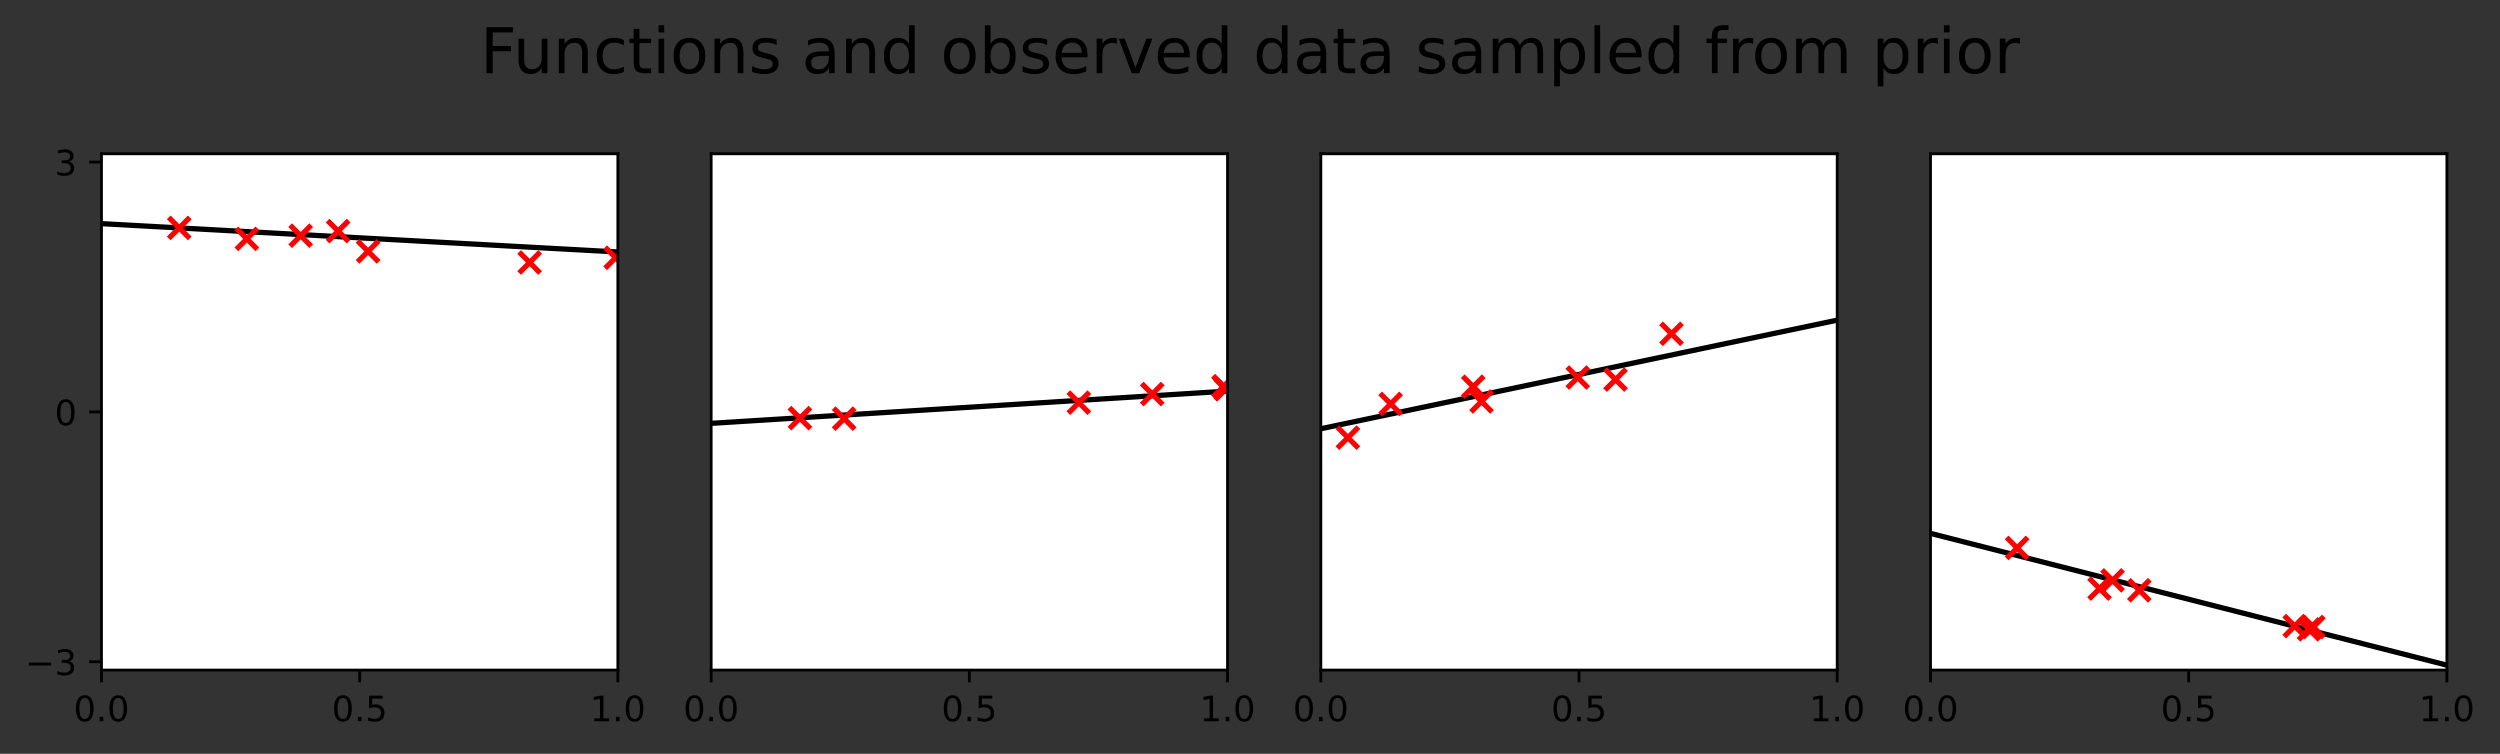 <?xml version="1.0" encoding="utf-8" standalone="no"?>
<!DOCTYPE svg PUBLIC "-//W3C//DTD SVG 1.1//EN"
  "http://www.w3.org/Graphics/SVG/1.1/DTD/svg11.dtd">
<!-- Created with matplotlib (https://matplotlib.org/) -->
<svg height="214.958pt" version="1.1" viewBox="0 0 712.931 214.958" width="712.931pt" xmlns="http://www.w3.org/2000/svg" xmlns:xlink="http://www.w3.org/1999/xlink">
 <rect x="0" y="0" width="712.931" height="214.958" fill="#333333" stroke="none"/>
 <defs>
  <style type="text/css">*{stroke-linecap:butt;stroke-linejoin:round;}</style>
 </defs>
 <g id="figure_1">
  <g id="patch_1">
   <path d="M 0 214.958 
L 712.931 214.958 
L 712.931 -0 
L 0 -0 
z
" style="fill:none;"/>
  </g>
  <g id="axes_1">
   <g id="patch_2">
    <path d="M 28.942 191.08 
L 176.192 191.08 
L 176.192 43.85 
L 28.942 43.85 
z
" style="fill:#ffffff;"/>
   </g>
   <g id="line2d_1">
    <path clip-path="url(#p3dce92cbe5)" d="M 28.942 63.778 
L 30.43 63.859 
L 31.917 63.941 
L 33.404 64.023 
L 34.892 64.104 
L 36.379 64.186 
L 37.866 64.268 
L 39.354 64.349 
L 40.841 64.431 
L 42.329 64.513 
L 43.816 64.594 
L 45.303 64.676 
L 46.791 64.758 
L 48.278 64.839 
L 49.765 64.921 
L 51.253 65.003 
L 52.74 65.084 
L 54.228 65.166 
L 55.715 65.248 
L 57.202 65.329 
L 58.69 65.411 
L 60.177 65.493 
L 61.664 65.574 
L 63.152 65.656 
L 64.639 65.738 
L 66.127 65.819 
L 67.614 65.901 
L 69.101 65.983 
L 70.589 66.064 
L 72.076 66.146 
L 73.563 66.228 
L 75.051 66.31 
L 76.538 66.391 
L 78.026 66.473 
L 79.513 66.555 
L 81 66.636 
L 82.488 66.718 
L 83.975 66.8 
L 85.462 66.881 
L 86.95 66.963 
L 88.437 67.045 
L 89.925 67.126 
L 91.412 67.208 
L 92.899 67.29 
L 94.387 67.371 
L 95.874 67.453 
L 97.361 67.535 
L 98.849 67.616 
L 100.336 67.698 
L 101.824 67.78 
L 103.311 67.861 
L 104.798 67.943 
L 106.286 68.025 
L 107.773 68.106 
L 109.26 68.188 
L 110.748 68.27 
L 112.235 68.351 
L 113.722 68.433 
L 115.21 68.515 
L 116.697 68.597 
L 118.185 68.678 
L 119.672 68.76 
L 121.159 68.842 
L 122.647 68.923 
L 124.134 69.005 
L 125.621 69.087 
L 127.109 69.168 
L 128.596 69.25 
L 130.084 69.332 
L 131.571 69.413 
L 133.058 69.495 
L 134.546 69.577 
L 136.033 69.658 
L 137.52 69.74 
L 139.008 69.822 
L 140.495 69.903 
L 141.983 69.985 
L 143.47 70.067 
L 144.957 70.148 
L 146.445 70.23 
L 147.932 70.312 
L 149.419 70.393 
L 150.907 70.475 
L 152.394 70.557 
L 153.882 70.638 
L 155.369 70.72 
L 156.856 70.802 
L 158.344 70.883 
L 159.831 70.965 
L 161.318 71.047 
L 162.806 71.129 
L 164.293 71.21 
L 165.781 71.292 
L 167.268 71.374 
L 168.755 71.455 
L 170.243 71.537 
L 171.73 71.619 
L 173.217 71.7 
L 174.705 71.782 
L 176.192 71.864 
" style="fill:none;stroke:#000000;stroke-linecap:square;stroke-width:1.5;"/>
   </g>
   <g id="matplotlib.axis_1">
    <g id="xtick_1">
     <g id="line2d_2">
      <defs>
       <path d="M 0 0 
L 0 3.5 
" id="m2821bee00d" style="stroke:#000000;stroke-width:0.8;"/>
      </defs>
      <g>
       <use style="stroke:#000000;stroke-width:0.8;" x="28.942" xlink:href="#m2821bee00d" y="191.08"/>
      </g>
     </g>
     <g id="text_1">
      <!-- 0.0 -->
      <g transform="translate(20.991 205.678)scale(0.1 -0.1)">
       <defs>
        <path d="M 31.781 66.406 
Q 24.172 66.406 20.328 58.906 
Q 16.5 51.422 16.5 36.375 
Q 16.5 21.391 20.328 13.891 
Q 24.172 6.391 31.781 6.391 
Q 39.453 6.391 43.281 13.891 
Q 47.125 21.391 47.125 36.375 
Q 47.125 51.422 43.281 58.906 
Q 39.453 66.406 31.781 66.406 
z
M 31.781 74.219 
Q 44.047 74.219 50.516 64.516 
Q 56.984 54.828 56.984 36.375 
Q 56.984 17.969 50.516 8.266 
Q 44.047 -1.422 31.781 -1.422 
Q 19.531 -1.422 13.062 8.266 
Q 6.594 17.969 6.594 36.375 
Q 6.594 54.828 13.062 64.516 
Q 19.531 74.219 31.781 74.219 
z
" id="DejaVuSans-48"/>
        <path d="M 10.688 12.406 
L 21 12.406 
L 21 0 
L 10.688 0 
z
" id="DejaVuSans-46"/>
       </defs>
       <use xlink:href="#DejaVuSans-48"/>
       <use x="63.623" xlink:href="#DejaVuSans-46"/>
       <use x="95.41" xlink:href="#DejaVuSans-48"/>
      </g>
     </g>
    </g>
    <g id="xtick_2">
     <g id="line2d_3">
      <g>
       <use style="stroke:#000000;stroke-width:0.8;" x="102.567" xlink:href="#m2821bee00d" y="191.08"/>
      </g>
     </g>
     <g id="text_2">
      <!-- 0.5 -->
      <g transform="translate(94.616 205.678)scale(0.1 -0.1)">
       <defs>
        <path d="M 10.797 72.906 
L 49.516 72.906 
L 49.516 64.594 
L 19.828 64.594 
L 19.828 46.734 
Q 21.969 47.469 24.109 47.828 
Q 26.266 48.188 28.422 48.188 
Q 40.625 48.188 47.75 41.5 
Q 54.891 34.812 54.891 23.391 
Q 54.891 11.625 47.562 5.094 
Q 40.234 -1.422 26.906 -1.422 
Q 22.312 -1.422 17.547 -0.641 
Q 12.797 0.141 7.719 1.703 
L 7.719 11.625 
Q 12.109 9.234 16.797 8.062 
Q 21.484 6.891 26.703 6.891 
Q 35.156 6.891 40.078 11.328 
Q 45.016 15.766 45.016 23.391 
Q 45.016 31 40.078 35.438 
Q 35.156 39.891 26.703 39.891 
Q 22.75 39.891 18.812 39.016 
Q 14.891 38.141 10.797 36.281 
z
" id="DejaVuSans-53"/>
       </defs>
       <use xlink:href="#DejaVuSans-48"/>
       <use x="63.623" xlink:href="#DejaVuSans-46"/>
       <use x="95.41" xlink:href="#DejaVuSans-53"/>
      </g>
     </g>
    </g>
    <g id="xtick_3">
     <g id="line2d_4">
      <g>
       <use style="stroke:#000000;stroke-width:0.8;" x="176.192" xlink:href="#m2821bee00d" y="191.08"/>
      </g>
     </g>
     <g id="text_3">
      <!-- 1.0 -->
      <g transform="translate(168.241 205.678)scale(0.1 -0.1)">
       <defs>
        <path d="M 12.406 8.297 
L 28.516 8.297 
L 28.516 63.922 
L 10.984 60.406 
L 10.984 69.391 
L 28.422 72.906 
L 38.281 72.906 
L 38.281 8.297 
L 54.391 8.297 
L 54.391 0 
L 12.406 0 
z
" id="DejaVuSans-49"/>
       </defs>
       <use xlink:href="#DejaVuSans-49"/>
       <use x="63.623" xlink:href="#DejaVuSans-46"/>
       <use x="95.41" xlink:href="#DejaVuSans-48"/>
      </g>
     </g>
    </g>
   </g>
   <g id="matplotlib.axis_2">
    <g id="ytick_1">
     <g id="line2d_5">
      <defs>
       <path d="M 0 0 
L -3.5 0 
" id="m5debaa79bd" style="stroke:#000000;stroke-width:0.8;"/>
      </defs>
      <g>
       <use style="stroke:#000000;stroke-width:0.8;" x="28.942" xlink:href="#m5debaa79bd" y="188.705"/>
      </g>
     </g>
     <g id="text_4">
      <!-- −3 -->
      <g transform="translate(7.2 192.505)scale(0.1 -0.1)">
       <defs>
        <path d="M 10.594 35.5 
L 73.188 35.5 
L 73.188 27.203 
L 10.594 27.203 
z
" id="DejaVuSans-8722"/>
        <path d="M 40.578 39.312 
Q 47.656 37.797 51.625 33 
Q 55.609 28.219 55.609 21.188 
Q 55.609 10.406 48.188 4.484 
Q 40.766 -1.422 27.094 -1.422 
Q 22.516 -1.422 17.656 -0.516 
Q 12.797 0.391 7.625 2.203 
L 7.625 11.719 
Q 11.719 9.328 16.594 8.109 
Q 21.484 6.891 26.812 6.891 
Q 36.078 6.891 40.938 10.547 
Q 45.797 14.203 45.797 21.188 
Q 45.797 27.641 41.281 31.266 
Q 36.766 34.906 28.719 34.906 
L 20.219 34.906 
L 20.219 43.016 
L 29.109 43.016 
Q 36.375 43.016 40.234 45.922 
Q 44.094 48.828 44.094 54.297 
Q 44.094 59.906 40.109 62.906 
Q 36.141 65.922 28.719 65.922 
Q 24.656 65.922 20.016 65.031 
Q 15.375 64.156 9.812 62.312 
L 9.812 71.094 
Q 15.438 72.656 20.344 73.438 
Q 25.25 74.219 29.594 74.219 
Q 40.828 74.219 47.359 69.109 
Q 53.906 64.016 53.906 55.328 
Q 53.906 49.266 50.438 45.094 
Q 46.969 40.922 40.578 39.312 
z
" id="DejaVuSans-51"/>
       </defs>
       <use xlink:href="#DejaVuSans-8722"/>
       <use x="83.789" xlink:href="#DejaVuSans-51"/>
      </g>
     </g>
    </g>
    <g id="ytick_2">
     <g id="line2d_6">
      <g>
       <use style="stroke:#000000;stroke-width:0.8;" x="28.942" xlink:href="#m5debaa79bd" y="117.465"/>
      </g>
     </g>
     <g id="text_5">
      <!-- 0 -->
      <g transform="translate(15.58 121.264)scale(0.1 -0.1)">
       <use xlink:href="#DejaVuSans-48"/>
      </g>
     </g>
    </g>
    <g id="ytick_3">
     <g id="line2d_7">
      <g>
       <use style="stroke:#000000;stroke-width:0.8;" x="28.942" xlink:href="#m5debaa79bd" y="46.224"/>
      </g>
     </g>
     <g id="text_6">
      <!-- 3 -->
      <g transform="translate(15.58 50.024)scale(0.1 -0.1)">
       <use xlink:href="#DejaVuSans-51"/>
      </g>
     </g>
    </g>
   </g>
   <g id="PathCollection_1">
    <defs>
     <path d="M -3 3 
L 3 -3 
M -3 -3 
L 3 3 
" id="m48b1c55c23" style="stroke:#ff0000;stroke-width:1.5;"/>
    </defs>
    <g clip-path="url(#p3dce92cbe5)">
     <use style="fill:#ff0000;stroke:#ff0000;stroke-width:1.5;" x="70.398" xlink:href="#m48b1c55c23" y="68.115"/>
     <use style="fill:#ff0000;stroke:#ff0000;stroke-width:1.5;" x="104.968" xlink:href="#m48b1c55c23" y="71.686"/>
     <use style="fill:#ff0000;stroke:#ff0000;stroke-width:1.5;" x="175.562" xlink:href="#m48b1c55c23" y="73.499"/>
     <use style="fill:#ff0000;stroke:#ff0000;stroke-width:1.5;" x="51.119" xlink:href="#m48b1c55c23" y="64.991"/>
     <use style="fill:#ff0000;stroke:#ff0000;stroke-width:1.5;" x="96.424" xlink:href="#m48b1c55c23" y="65.903"/>
     <use style="fill:#ff0000;stroke:#ff0000;stroke-width:1.5;" x="85.746" xlink:href="#m48b1c55c23" y="67.207"/>
     <use style="fill:#ff0000;stroke:#ff0000;stroke-width:1.5;" x="151.041" xlink:href="#m48b1c55c23" y="74.855"/>
    </g>
   </g>
   <g id="patch_3">
    <path d="M 28.942 191.08 
L 28.942 43.85 
" style="fill:none;stroke:#000000;stroke-linecap:square;stroke-linejoin:miter;stroke-width:0.8;"/>
   </g>
   <g id="patch_4">
    <path d="M 176.192 191.08 
L 176.192 43.85 
" style="fill:none;stroke:#000000;stroke-linecap:square;stroke-linejoin:miter;stroke-width:0.8;"/>
   </g>
   <g id="patch_5">
    <path d="M 28.942 191.08 
L 176.192 191.08 
" style="fill:none;stroke:#000000;stroke-linecap:square;stroke-linejoin:miter;stroke-width:0.8;"/>
   </g>
   <g id="patch_6">
    <path d="M 28.942 43.85 
L 176.192 43.85 
" style="fill:none;stroke:#000000;stroke-linecap:square;stroke-linejoin:miter;stroke-width:0.8;"/>
   </g>
  </g>
  <g id="axes_2">
   <g id="patch_7">
    <path d="M 202.805 191.08 
L 350.055 191.08 
L 350.055 43.85 
L 202.805 43.85 
z
" style="fill:#ffffff;"/>
   </g>
   <g id="line2d_8">
    <path clip-path="url(#pda66c8c3e3)" d="M 202.805 120.727 
L 204.292 120.635 
L 205.779 120.542 
L 207.267 120.449 
L 208.754 120.356 
L 210.242 120.263 
L 211.729 120.17 
L 213.216 120.078 
L 214.704 119.985 
L 216.191 119.892 
L 217.678 119.799 
L 219.166 119.706 
L 220.653 119.613 
L 222.141 119.52 
L 223.628 119.428 
L 225.115 119.335 
L 226.603 119.242 
L 228.09 119.149 
L 229.577 119.056 
L 231.065 118.963 
L 232.552 118.871 
L 234.04 118.778 
L 235.527 118.685 
L 237.014 118.592 
L 238.502 118.499 
L 239.989 118.406 
L 241.476 118.314 
L 242.964 118.221 
L 244.451 118.128 
L 245.939 118.035 
L 247.426 117.942 
L 248.913 117.849 
L 250.401 117.756 
L 251.888 117.664 
L 253.375 117.571 
L 254.863 117.478 
L 256.35 117.385 
L 257.838 117.292 
L 259.325 117.199 
L 260.812 117.107 
L 262.3 117.014 
L 263.787 116.921 
L 265.274 116.828 
L 266.762 116.735 
L 268.249 116.642 
L 269.737 116.55 
L 271.224 116.457 
L 272.711 116.364 
L 274.199 116.271 
L 275.686 116.178 
L 277.173 116.085 
L 278.661 115.992 
L 280.148 115.9 
L 281.635 115.807 
L 283.123 115.714 
L 284.61 115.621 
L 286.098 115.528 
L 287.585 115.435 
L 289.072 115.343 
L 290.56 115.25 
L 292.047 115.157 
L 293.534 115.064 
L 295.022 114.971 
L 296.509 114.878 
L 297.997 114.786 
L 299.484 114.693 
L 300.971 114.6 
L 302.459 114.507 
L 303.946 114.414 
L 305.433 114.321 
L 306.921 114.228 
L 308.408 114.136 
L 309.896 114.043 
L 311.383 113.95 
L 312.87 113.857 
L 314.358 113.764 
L 315.845 113.671 
L 317.332 113.579 
L 318.82 113.486 
L 320.307 113.393 
L 321.795 113.3 
L 323.282 113.207 
L 324.769 113.114 
L 326.257 113.022 
L 327.744 112.929 
L 329.231 112.836 
L 330.719 112.743 
L 332.206 112.65 
L 333.694 112.557 
L 335.181 112.465 
L 336.668 112.372 
L 338.156 112.279 
L 339.643 112.186 
L 341.13 112.093 
L 342.618 112 
L 344.105 111.907 
L 345.593 111.815 
L 347.08 111.722 
L 348.567 111.629 
L 350.055 111.536 
" style="fill:none;stroke:#000000;stroke-linecap:square;stroke-width:1.5;"/>
   </g>
   <g id="matplotlib.axis_3">
    <g id="xtick_4">
     <g id="line2d_9">
      <g>
       <use style="stroke:#000000;stroke-width:0.8;" x="202.805" xlink:href="#m2821bee00d" y="191.08"/>
      </g>
     </g>
     <g id="text_7">
      <!-- 0.0 -->
      <g transform="translate(194.853 205.678)scale(0.1 -0.1)">
       <use xlink:href="#DejaVuSans-48"/>
       <use x="63.623" xlink:href="#DejaVuSans-46"/>
       <use x="95.41" xlink:href="#DejaVuSans-48"/>
      </g>
     </g>
    </g>
    <g id="xtick_5">
     <g id="line2d_10">
      <g>
       <use style="stroke:#000000;stroke-width:0.8;" x="276.43" xlink:href="#m2821bee00d" y="191.08"/>
      </g>
     </g>
     <g id="text_8">
      <!-- 0.5 -->
      <g transform="translate(268.478 205.678)scale(0.1 -0.1)">
       <use xlink:href="#DejaVuSans-48"/>
       <use x="63.623" xlink:href="#DejaVuSans-46"/>
       <use x="95.41" xlink:href="#DejaVuSans-53"/>
      </g>
     </g>
    </g>
    <g id="xtick_6">
     <g id="line2d_11">
      <g>
       <use style="stroke:#000000;stroke-width:0.8;" x="350.055" xlink:href="#m2821bee00d" y="191.08"/>
      </g>
     </g>
     <g id="text_9">
      <!-- 1.0 -->
      <g transform="translate(342.103 205.678)scale(0.1 -0.1)">
       <use xlink:href="#DejaVuSans-49"/>
       <use x="63.623" xlink:href="#DejaVuSans-46"/>
       <use x="95.41" xlink:href="#DejaVuSans-48"/>
      </g>
     </g>
    </g>
   </g>
   <g id="matplotlib.axis_4"/>
   <g id="PathCollection_2">
    <g clip-path="url(#pda66c8c3e3)">
     <use style="fill:#ff0000;stroke:#ff0000;stroke-width:1.5;" x="228.115" xlink:href="#m48b1c55c23" y="119.241"/>
     <use style="fill:#ff0000;stroke:#ff0000;stroke-width:1.5;" x="348.994" xlink:href="#m48b1c55c23" y="110.182"/>
     <use style="fill:#ff0000;stroke:#ff0000;stroke-width:1.5;" x="240.732" xlink:href="#m48b1c55c23" y="119.392"/>
     <use style="fill:#ff0000;stroke:#ff0000;stroke-width:1.5;" x="348.924" xlink:href="#m48b1c55c23" y="110.237"/>
     <use style="fill:#ff0000;stroke:#ff0000;stroke-width:1.5;" x="307.655" xlink:href="#m48b1c55c23" y="114.824"/>
     <use style="fill:#ff0000;stroke:#ff0000;stroke-width:1.5;" x="328.588" xlink:href="#m48b1c55c23" y="112.379"/>
     <use style="fill:#ff0000;stroke:#ff0000;stroke-width:1.5;" x="349.526" xlink:href="#m48b1c55c23" y="111.036"/>
    </g>
   </g>
   <g id="patch_8">
    <path d="M 202.805 191.08 
L 202.805 43.85 
" style="fill:none;stroke:#000000;stroke-linecap:square;stroke-linejoin:miter;stroke-width:0.8;"/>
   </g>
   <g id="patch_9">
    <path d="M 350.055 191.08 
L 350.055 43.85 
" style="fill:none;stroke:#000000;stroke-linecap:square;stroke-linejoin:miter;stroke-width:0.8;"/>
   </g>
   <g id="patch_10">
    <path d="M 202.805 191.08 
L 350.055 191.08 
" style="fill:none;stroke:#000000;stroke-linecap:square;stroke-linejoin:miter;stroke-width:0.8;"/>
   </g>
   <g id="patch_11">
    <path d="M 202.805 43.85 
L 350.055 43.85 
" style="fill:none;stroke:#000000;stroke-linecap:square;stroke-linejoin:miter;stroke-width:0.8;"/>
   </g>
  </g>
  <g id="axes_3">
   <g id="patch_12">
    <path d="M 376.667 191.08 
L 523.917 191.08 
L 523.917 43.85 
L 376.667 43.85 
z
" style="fill:#ffffff;"/>
   </g>
   <g id="line2d_12">
    <path clip-path="url(#p84f3def834)" d="M 376.667 122.27 
L 378.155 121.957 
L 379.642 121.644 
L 381.129 121.331 
L 382.617 121.019 
L 384.104 120.706 
L 385.591 120.393 
L 387.079 120.08 
L 388.566 119.767 
L 390.054 119.455 
L 391.541 119.142 
L 393.028 118.829 
L 394.516 118.516 
L 396.003 118.203 
L 397.49 117.89 
L 398.978 117.578 
L 400.465 117.265 
L 401.953 116.952 
L 403.44 116.639 
L 404.927 116.326 
L 406.415 116.014 
L 407.902 115.701 
L 409.389 115.388 
L 410.877 115.075 
L 412.364 114.762 
L 413.852 114.45 
L 415.339 114.137 
L 416.826 113.824 
L 418.314 113.511 
L 419.801 113.198 
L 421.288 112.885 
L 422.776 112.573 
L 424.263 112.26 
L 425.751 111.947 
L 427.238 111.634 
L 428.725 111.321 
L 430.213 111.009 
L 431.7 110.696 
L 433.187 110.383 
L 434.675 110.07 
L 436.162 109.757 
L 437.65 109.444 
L 439.137 109.132 
L 440.624 108.819 
L 442.112 108.506 
L 443.599 108.193 
L 445.086 107.88 
L 446.574 107.568 
L 448.061 107.255 
L 449.549 106.942 
L 451.036 106.629 
L 452.523 106.316 
L 454.011 106.003 
L 455.498 105.691 
L 456.985 105.378 
L 458.473 105.065 
L 459.96 104.752 
L 461.447 104.439 
L 462.935 104.127 
L 464.422 103.814 
L 465.91 103.501 
L 467.397 103.188 
L 468.884 102.875 
L 470.372 102.562 
L 471.859 102.25 
L 473.346 101.937 
L 474.834 101.624 
L 476.321 101.311 
L 477.809 100.998 
L 479.296 100.686 
L 480.783 100.373 
L 482.271 100.06 
L 483.758 99.747 
L 485.245 99.434 
L 486.733 99.121 
L 488.22 98.809 
L 489.708 98.496 
L 491.195 98.183 
L 492.682 97.87 
L 494.17 97.557 
L 495.657 97.245 
L 497.144 96.932 
L 498.632 96.619 
L 500.119 96.306 
L 501.607 95.993 
L 503.094 95.68 
L 504.581 95.368 
L 506.069 95.055 
L 507.556 94.742 
L 509.043 94.429 
L 510.531 94.116 
L 512.018 93.804 
L 513.506 93.491 
L 514.993 93.178 
L 516.48 92.865 
L 517.968 92.552 
L 519.455 92.24 
L 520.942 91.927 
L 522.43 91.614 
L 523.917 91.301 
" style="fill:none;stroke:#000000;stroke-linecap:square;stroke-width:1.5;"/>
   </g>
   <g id="matplotlib.axis_5">
    <g id="xtick_7">
     <g id="line2d_13">
      <g>
       <use style="stroke:#000000;stroke-width:0.8;" x="376.667" xlink:href="#m2821bee00d" y="191.08"/>
      </g>
     </g>
     <g id="text_10">
      <!-- 0.0 -->
      <g transform="translate(368.716 205.678)scale(0.1 -0.1)">
       <use xlink:href="#DejaVuSans-48"/>
       <use x="63.623" xlink:href="#DejaVuSans-46"/>
       <use x="95.41" xlink:href="#DejaVuSans-48"/>
      </g>
     </g>
    </g>
    <g id="xtick_8">
     <g id="line2d_14">
      <g>
       <use style="stroke:#000000;stroke-width:0.8;" x="450.292" xlink:href="#m2821bee00d" y="191.08"/>
      </g>
     </g>
     <g id="text_11">
      <!-- 0.5 -->
      <g transform="translate(442.341 205.678)scale(0.1 -0.1)">
       <use xlink:href="#DejaVuSans-48"/>
       <use x="63.623" xlink:href="#DejaVuSans-46"/>
       <use x="95.41" xlink:href="#DejaVuSans-53"/>
      </g>
     </g>
    </g>
    <g id="xtick_9">
     <g id="line2d_15">
      <g>
       <use style="stroke:#000000;stroke-width:0.8;" x="523.917" xlink:href="#m2821bee00d" y="191.08"/>
      </g>
     </g>
     <g id="text_12">
      <!-- 1.0 -->
      <g transform="translate(515.966 205.678)scale(0.1 -0.1)">
       <use xlink:href="#DejaVuSans-49"/>
       <use x="63.623" xlink:href="#DejaVuSans-46"/>
       <use x="95.41" xlink:href="#DejaVuSans-48"/>
      </g>
     </g>
    </g>
   </g>
   <g id="matplotlib.axis_6"/>
   <g id="PathCollection_3">
    <g clip-path="url(#p84f3def834)">
     <use style="fill:#ff0000;stroke:#ff0000;stroke-width:1.5;" x="384.385" xlink:href="#m48b1c55c23" y="124.803"/>
     <use style="fill:#ff0000;stroke:#ff0000;stroke-width:1.5;" x="476.669" xlink:href="#m48b1c55c23" y="95.19"/>
     <use style="fill:#ff0000;stroke:#ff0000;stroke-width:1.5;" x="420.122" xlink:href="#m48b1c55c23" y="110.281"/>
     <use style="fill:#ff0000;stroke:#ff0000;stroke-width:1.5;" x="396.574" xlink:href="#m48b1c55c23" y="115.181"/>
     <use style="fill:#ff0000;stroke:#ff0000;stroke-width:1.5;" x="449.929" xlink:href="#m48b1c55c23" y="107.657"/>
     <use style="fill:#ff0000;stroke:#ff0000;stroke-width:1.5;" x="422.49" xlink:href="#m48b1c55c23" y="114.485"/>
     <use style="fill:#ff0000;stroke:#ff0000;stroke-width:1.5;" x="460.705" xlink:href="#m48b1c55c23" y="108.241"/>
    </g>
   </g>
   <g id="patch_13">
    <path d="M 376.667 191.08 
L 376.667 43.85 
" style="fill:none;stroke:#000000;stroke-linecap:square;stroke-linejoin:miter;stroke-width:0.8;"/>
   </g>
   <g id="patch_14">
    <path d="M 523.917 191.08 
L 523.917 43.85 
" style="fill:none;stroke:#000000;stroke-linecap:square;stroke-linejoin:miter;stroke-width:0.8;"/>
   </g>
   <g id="patch_15">
    <path d="M 376.667 191.08 
L 523.917 191.08 
" style="fill:none;stroke:#000000;stroke-linecap:square;stroke-linejoin:miter;stroke-width:0.8;"/>
   </g>
   <g id="patch_16">
    <path d="M 376.667 43.85 
L 523.917 43.85 
" style="fill:none;stroke:#000000;stroke-linecap:square;stroke-linejoin:miter;stroke-width:0.8;"/>
   </g>
  </g>
  <g id="axes_4">
   <g id="patch_17">
    <path d="M 550.53 191.08 
L 697.78 191.08 
L 697.78 43.85 
L 550.53 43.85 
z
" style="fill:#ffffff;"/>
   </g>
   <g id="line2d_16">
    <path clip-path="url(#pee09b11c85)" d="M 550.53 152.102 
L 552.017 152.482 
L 553.504 152.861 
L 554.992 153.241 
L 556.479 153.621 
L 557.967 154 
L 559.454 154.38 
L 560.941 154.759 
L 562.429 155.139 
L 563.916 155.519 
L 565.403 155.898 
L 566.891 156.278 
L 568.378 156.657 
L 569.866 157.037 
L 571.353 157.417 
L 572.84 157.796 
L 574.328 158.176 
L 575.815 158.555 
L 577.302 158.935 
L 578.79 159.314 
L 580.277 159.694 
L 581.765 160.074 
L 583.252 160.453 
L 584.739 160.833 
L 586.227 161.212 
L 587.714 161.592 
L 589.201 161.972 
L 590.689 162.351 
L 592.176 162.731 
L 593.664 163.11 
L 595.151 163.49 
L 596.638 163.87 
L 598.126 164.249 
L 599.613 164.629 
L 601.1 165.008 
L 602.588 165.388 
L 604.075 165.767 
L 605.563 166.147 
L 607.05 166.527 
L 608.537 166.906 
L 610.025 167.286 
L 611.512 167.665 
L 612.999 168.045 
L 614.487 168.425 
L 615.974 168.804 
L 617.462 169.184 
L 618.949 169.563 
L 620.436 169.943 
L 621.924 170.323 
L 623.411 170.702 
L 624.898 171.082 
L 626.386 171.461 
L 627.873 171.841 
L 629.36 172.22 
L 630.848 172.6 
L 632.335 172.98 
L 633.823 173.359 
L 635.31 173.739 
L 636.797 174.118 
L 638.285 174.498 
L 639.772 174.878 
L 641.259 175.257 
L 642.747 175.637 
L 644.234 176.016 
L 645.722 176.396 
L 647.209 176.776 
L 648.696 177.155 
L 650.184 177.535 
L 651.671 177.914 
L 653.158 178.294 
L 654.646 178.673 
L 656.133 179.053 
L 657.621 179.433 
L 659.108 179.812 
L 660.595 180.192 
L 662.083 180.571 
L 663.57 180.951 
L 665.057 181.331 
L 666.545 181.71 
L 668.032 182.09 
L 669.52 182.469 
L 671.007 182.849 
L 672.494 183.229 
L 673.982 183.608 
L 675.469 183.988 
L 676.956 184.367 
L 678.444 184.747 
L 679.931 185.126 
L 681.419 185.506 
L 682.906 185.886 
L 684.393 186.265 
L 685.881 186.645 
L 687.368 187.024 
L 688.855 187.404 
L 690.343 187.784 
L 691.83 188.163 
L 693.318 188.543 
L 694.805 188.922 
L 696.292 189.302 
L 697.78 189.682 
" style="fill:none;stroke:#000000;stroke-linecap:square;stroke-width:1.5;"/>
   </g>
   <g id="matplotlib.axis_7">
    <g id="xtick_10">
     <g id="line2d_17">
      <g>
       <use style="stroke:#000000;stroke-width:0.8;" x="550.53" xlink:href="#m2821bee00d" y="191.08"/>
      </g>
     </g>
     <g id="text_13">
      <!-- 0.0 -->
      <g transform="translate(542.578 205.678)scale(0.1 -0.1)">
       <use xlink:href="#DejaVuSans-48"/>
       <use x="63.623" xlink:href="#DejaVuSans-46"/>
       <use x="95.41" xlink:href="#DejaVuSans-48"/>
      </g>
     </g>
    </g>
    <g id="xtick_11">
     <g id="line2d_18">
      <g>
       <use style="stroke:#000000;stroke-width:0.8;" x="624.155" xlink:href="#m2821bee00d" y="191.08"/>
      </g>
     </g>
     <g id="text_14">
      <!-- 0.5 -->
      <g transform="translate(616.203 205.678)scale(0.1 -0.1)">
       <use xlink:href="#DejaVuSans-48"/>
       <use x="63.623" xlink:href="#DejaVuSans-46"/>
       <use x="95.41" xlink:href="#DejaVuSans-53"/>
      </g>
     </g>
    </g>
    <g id="xtick_12">
     <g id="line2d_19">
      <g>
       <use style="stroke:#000000;stroke-width:0.8;" x="697.78" xlink:href="#m2821bee00d" y="191.08"/>
      </g>
     </g>
     <g id="text_15">
      <!-- 1.0 -->
      <g transform="translate(689.828 205.678)scale(0.1 -0.1)">
       <use xlink:href="#DejaVuSans-49"/>
       <use x="63.623" xlink:href="#DejaVuSans-46"/>
       <use x="95.41" xlink:href="#DejaVuSans-48"/>
      </g>
     </g>
    </g>
   </g>
   <g id="matplotlib.axis_8"/>
   <g id="PathCollection_4">
    <g clip-path="url(#pee09b11c85)">
     <use style="fill:#ff0000;stroke:#ff0000;stroke-width:1.5;" x="610.068" xlink:href="#m48b1c55c23" y="168.333"/>
     <use style="fill:#ff0000;stroke:#ff0000;stroke-width:1.5;" x="658.463" xlink:href="#m48b1c55c23" y="179.477"/>
     <use style="fill:#ff0000;stroke:#ff0000;stroke-width:1.5;" x="654.379" xlink:href="#m48b1c55c23" y="178.538"/>
     <use style="fill:#ff0000;stroke:#ff0000;stroke-width:1.5;" x="602.44" xlink:href="#m48b1c55c23" y="165.508"/>
     <use style="fill:#ff0000;stroke:#ff0000;stroke-width:1.5;" x="659.708" xlink:href="#m48b1c55c23" y="178.799"/>
     <use style="fill:#ff0000;stroke:#ff0000;stroke-width:1.5;" x="575.227" xlink:href="#m48b1c55c23" y="156.253"/>
     <use style="fill:#ff0000;stroke:#ff0000;stroke-width:1.5;" x="598.73" xlink:href="#m48b1c55c23" y="167.844"/>
    </g>
   </g>
   <g id="patch_18">
    <path d="M 550.53 191.08 
L 550.53 43.85 
" style="fill:none;stroke:#000000;stroke-linecap:square;stroke-linejoin:miter;stroke-width:0.8;"/>
   </g>
   <g id="patch_19">
    <path d="M 697.78 191.08 
L 697.78 43.85 
" style="fill:none;stroke:#000000;stroke-linecap:square;stroke-linejoin:miter;stroke-width:0.8;"/>
   </g>
   <g id="patch_20">
    <path d="M 550.53 191.08 
L 697.78 191.08 
" style="fill:none;stroke:#000000;stroke-linecap:square;stroke-linejoin:miter;stroke-width:0.8;"/>
   </g>
   <g id="patch_21">
    <path d="M 550.53 43.85 
L 697.78 43.85 
" style="fill:none;stroke:#000000;stroke-linecap:square;stroke-linejoin:miter;stroke-width:0.8;"/>
   </g>
  </g>
  <g id="text_16">
   <!-- Functions and observed data sampled from prior -->
   <g transform="translate(136.965 20.877)scale(0.18 -0.18)">
    <defs>
     <path d="M 9.812 72.906 
L 51.703 72.906 
L 51.703 64.594 
L 19.672 64.594 
L 19.672 43.109 
L 48.578 43.109 
L 48.578 34.812 
L 19.672 34.812 
L 19.672 0 
L 9.812 0 
z
" id="DejaVuSans-70"/>
     <path d="M 8.5 21.578 
L 8.5 54.688 
L 17.484 54.688 
L 17.484 21.922 
Q 17.484 14.156 20.5 10.266 
Q 23.531 6.391 29.594 6.391 
Q 36.859 6.391 41.078 11.031 
Q 45.312 15.672 45.312 23.688 
L 45.312 54.688 
L 54.297 54.688 
L 54.297 0 
L 45.312 0 
L 45.312 8.406 
Q 42.047 3.422 37.719 1 
Q 33.406 -1.422 27.688 -1.422 
Q 18.266 -1.422 13.375 4.438 
Q 8.5 10.297 8.5 21.578 
z
M 31.109 56 
z
" id="DejaVuSans-117"/>
     <path d="M 54.891 33.016 
L 54.891 0 
L 45.906 0 
L 45.906 32.719 
Q 45.906 40.484 42.875 44.328 
Q 39.844 48.188 33.797 48.188 
Q 26.516 48.188 22.312 43.547 
Q 18.109 38.922 18.109 30.906 
L 18.109 0 
L 9.078 0 
L 9.078 54.688 
L 18.109 54.688 
L 18.109 46.188 
Q 21.344 51.125 25.703 53.562 
Q 30.078 56 35.797 56 
Q 45.219 56 50.047 50.172 
Q 54.891 44.344 54.891 33.016 
z
" id="DejaVuSans-110"/>
     <path d="M 48.781 52.594 
L 48.781 44.188 
Q 44.969 46.297 41.141 47.344 
Q 37.312 48.391 33.406 48.391 
Q 24.656 48.391 19.812 42.844 
Q 14.984 37.312 14.984 27.297 
Q 14.984 17.281 19.812 11.734 
Q 24.656 6.203 33.406 6.203 
Q 37.312 6.203 41.141 7.25 
Q 44.969 8.297 48.781 10.406 
L 48.781 2.094 
Q 45.016 0.344 40.984 -0.531 
Q 36.969 -1.422 32.422 -1.422 
Q 20.062 -1.422 12.781 6.344 
Q 5.516 14.109 5.516 27.297 
Q 5.516 40.672 12.859 48.328 
Q 20.219 56 33.016 56 
Q 37.156 56 41.109 55.141 
Q 45.062 54.297 48.781 52.594 
z
" id="DejaVuSans-99"/>
     <path d="M 18.312 70.219 
L 18.312 54.688 
L 36.812 54.688 
L 36.812 47.703 
L 18.312 47.703 
L 18.312 18.016 
Q 18.312 11.328 20.141 9.422 
Q 21.969 7.516 27.594 7.516 
L 36.812 7.516 
L 36.812 0 
L 27.594 0 
Q 17.188 0 13.234 3.875 
Q 9.281 7.766 9.281 18.016 
L 9.281 47.703 
L 2.688 47.703 
L 2.688 54.688 
L 9.281 54.688 
L 9.281 70.219 
z
" id="DejaVuSans-116"/>
     <path d="M 9.422 54.688 
L 18.406 54.688 
L 18.406 0 
L 9.422 0 
z
M 9.422 75.984 
L 18.406 75.984 
L 18.406 64.594 
L 9.422 64.594 
z
" id="DejaVuSans-105"/>
     <path d="M 30.609 48.391 
Q 23.391 48.391 19.188 42.75 
Q 14.984 37.109 14.984 27.297 
Q 14.984 17.484 19.156 11.844 
Q 23.344 6.203 30.609 6.203 
Q 37.797 6.203 41.984 11.859 
Q 46.188 17.531 46.188 27.297 
Q 46.188 37.016 41.984 42.703 
Q 37.797 48.391 30.609 48.391 
z
M 30.609 56 
Q 42.328 56 49.016 48.375 
Q 55.719 40.766 55.719 27.297 
Q 55.719 13.875 49.016 6.219 
Q 42.328 -1.422 30.609 -1.422 
Q 18.844 -1.422 12.172 6.219 
Q 5.516 13.875 5.516 27.297 
Q 5.516 40.766 12.172 48.375 
Q 18.844 56 30.609 56 
z
" id="DejaVuSans-111"/>
     <path d="M 44.281 53.078 
L 44.281 44.578 
Q 40.484 46.531 36.375 47.5 
Q 32.281 48.484 27.875 48.484 
Q 21.188 48.484 17.844 46.438 
Q 14.5 44.391 14.5 40.281 
Q 14.5 37.156 16.891 35.375 
Q 19.281 33.594 26.516 31.984 
L 29.594 31.297 
Q 39.156 29.25 43.188 25.516 
Q 47.219 21.781 47.219 15.094 
Q 47.219 7.469 41.188 3.016 
Q 35.156 -1.422 24.609 -1.422 
Q 20.219 -1.422 15.453 -0.562 
Q 10.688 0.297 5.422 2 
L 5.422 11.281 
Q 10.406 8.688 15.234 7.391 
Q 20.062 6.109 24.812 6.109 
Q 31.156 6.109 34.562 8.281 
Q 37.984 10.453 37.984 14.406 
Q 37.984 18.062 35.516 20.016 
Q 33.062 21.969 24.703 23.781 
L 21.578 24.516 
Q 13.234 26.266 9.516 29.906 
Q 5.812 33.547 5.812 39.891 
Q 5.812 47.609 11.281 51.797 
Q 16.75 56 26.812 56 
Q 31.781 56 36.172 55.266 
Q 40.578 54.547 44.281 53.078 
z
" id="DejaVuSans-115"/>
     <path id="DejaVuSans-32"/>
     <path d="M 34.281 27.484 
Q 23.391 27.484 19.188 25 
Q 14.984 22.516 14.984 16.5 
Q 14.984 11.719 18.141 8.906 
Q 21.297 6.109 26.703 6.109 
Q 34.188 6.109 38.703 11.406 
Q 43.219 16.703 43.219 25.484 
L 43.219 27.484 
z
M 52.203 31.203 
L 52.203 0 
L 43.219 0 
L 43.219 8.297 
Q 40.141 3.328 35.547 0.953 
Q 30.953 -1.422 24.312 -1.422 
Q 15.922 -1.422 10.953 3.297 
Q 6 8.016 6 15.922 
Q 6 25.141 12.172 29.828 
Q 18.359 34.516 30.609 34.516 
L 43.219 34.516 
L 43.219 35.406 
Q 43.219 41.609 39.141 45 
Q 35.062 48.391 27.688 48.391 
Q 23 48.391 18.547 47.266 
Q 14.109 46.141 10.016 43.891 
L 10.016 52.203 
Q 14.938 54.109 19.578 55.047 
Q 24.219 56 28.609 56 
Q 40.484 56 46.344 49.844 
Q 52.203 43.703 52.203 31.203 
z
" id="DejaVuSans-97"/>
     <path d="M 45.406 46.391 
L 45.406 75.984 
L 54.391 75.984 
L 54.391 0 
L 45.406 0 
L 45.406 8.203 
Q 42.578 3.328 38.25 0.953 
Q 33.938 -1.422 27.875 -1.422 
Q 17.969 -1.422 11.734 6.484 
Q 5.516 14.406 5.516 27.297 
Q 5.516 40.188 11.734 48.094 
Q 17.969 56 27.875 56 
Q 33.938 56 38.25 53.625 
Q 42.578 51.266 45.406 46.391 
z
M 14.797 27.297 
Q 14.797 17.391 18.875 11.75 
Q 22.953 6.109 30.078 6.109 
Q 37.203 6.109 41.297 11.75 
Q 45.406 17.391 45.406 27.297 
Q 45.406 37.203 41.297 42.844 
Q 37.203 48.484 30.078 48.484 
Q 22.953 48.484 18.875 42.844 
Q 14.797 37.203 14.797 27.297 
z
" id="DejaVuSans-100"/>
     <path d="M 48.688 27.297 
Q 48.688 37.203 44.609 42.844 
Q 40.531 48.484 33.406 48.484 
Q 26.266 48.484 22.188 42.844 
Q 18.109 37.203 18.109 27.297 
Q 18.109 17.391 22.188 11.75 
Q 26.266 6.109 33.406 6.109 
Q 40.531 6.109 44.609 11.75 
Q 48.688 17.391 48.688 27.297 
z
M 18.109 46.391 
Q 20.953 51.266 25.266 53.625 
Q 29.594 56 35.594 56 
Q 45.562 56 51.781 48.094 
Q 58.016 40.188 58.016 27.297 
Q 58.016 14.406 51.781 6.484 
Q 45.562 -1.422 35.594 -1.422 
Q 29.594 -1.422 25.266 0.953 
Q 20.953 3.328 18.109 8.203 
L 18.109 0 
L 9.078 0 
L 9.078 75.984 
L 18.109 75.984 
z
" id="DejaVuSans-98"/>
     <path d="M 56.203 29.594 
L 56.203 25.203 
L 14.891 25.203 
Q 15.484 15.922 20.484 11.062 
Q 25.484 6.203 34.422 6.203 
Q 39.594 6.203 44.453 7.469 
Q 49.312 8.734 54.109 11.281 
L 54.109 2.781 
Q 49.266 0.734 44.188 -0.344 
Q 39.109 -1.422 33.891 -1.422 
Q 20.797 -1.422 13.156 6.188 
Q 5.516 13.812 5.516 26.812 
Q 5.516 40.234 12.766 48.109 
Q 20.016 56 32.328 56 
Q 43.359 56 49.781 48.891 
Q 56.203 41.797 56.203 29.594 
z
M 47.219 32.234 
Q 47.125 39.594 43.094 43.984 
Q 39.062 48.391 32.422 48.391 
Q 24.906 48.391 20.391 44.141 
Q 15.875 39.891 15.188 32.172 
z
" id="DejaVuSans-101"/>
     <path d="M 41.109 46.297 
Q 39.594 47.172 37.812 47.578 
Q 36.031 48 33.891 48 
Q 26.266 48 22.188 43.047 
Q 18.109 38.094 18.109 28.812 
L 18.109 0 
L 9.078 0 
L 9.078 54.688 
L 18.109 54.688 
L 18.109 46.188 
Q 20.953 51.172 25.484 53.578 
Q 30.031 56 36.531 56 
Q 37.453 56 38.578 55.875 
Q 39.703 55.766 41.062 55.516 
z
" id="DejaVuSans-114"/>
     <path d="M 2.984 54.688 
L 12.5 54.688 
L 29.594 8.797 
L 46.688 54.688 
L 56.203 54.688 
L 35.688 0 
L 23.484 0 
z
" id="DejaVuSans-118"/>
     <path d="M 52 44.188 
Q 55.375 50.25 60.062 53.125 
Q 64.75 56 71.094 56 
Q 79.641 56 84.281 50.016 
Q 88.922 44.047 88.922 33.016 
L 88.922 0 
L 79.891 0 
L 79.891 32.719 
Q 79.891 40.578 77.094 44.375 
Q 74.312 48.188 68.609 48.188 
Q 61.625 48.188 57.562 43.547 
Q 53.516 38.922 53.516 30.906 
L 53.516 0 
L 44.484 0 
L 44.484 32.719 
Q 44.484 40.625 41.703 44.406 
Q 38.922 48.188 33.109 48.188 
Q 26.219 48.188 22.156 43.531 
Q 18.109 38.875 18.109 30.906 
L 18.109 0 
L 9.078 0 
L 9.078 54.688 
L 18.109 54.688 
L 18.109 46.188 
Q 21.188 51.219 25.484 53.609 
Q 29.781 56 35.688 56 
Q 41.656 56 45.828 52.969 
Q 50 49.953 52 44.188 
z
" id="DejaVuSans-109"/>
     <path d="M 18.109 8.203 
L 18.109 -20.797 
L 9.078 -20.797 
L 9.078 54.688 
L 18.109 54.688 
L 18.109 46.391 
Q 20.953 51.266 25.266 53.625 
Q 29.594 56 35.594 56 
Q 45.562 56 51.781 48.094 
Q 58.016 40.188 58.016 27.297 
Q 58.016 14.406 51.781 6.484 
Q 45.562 -1.422 35.594 -1.422 
Q 29.594 -1.422 25.266 0.953 
Q 20.953 3.328 18.109 8.203 
z
M 48.688 27.297 
Q 48.688 37.203 44.609 42.844 
Q 40.531 48.484 33.406 48.484 
Q 26.266 48.484 22.188 42.844 
Q 18.109 37.203 18.109 27.297 
Q 18.109 17.391 22.188 11.75 
Q 26.266 6.109 33.406 6.109 
Q 40.531 6.109 44.609 11.75 
Q 48.688 17.391 48.688 27.297 
z
" id="DejaVuSans-112"/>
     <path d="M 9.422 75.984 
L 18.406 75.984 
L 18.406 0 
L 9.422 0 
z
" id="DejaVuSans-108"/>
     <path d="M 37.109 75.984 
L 37.109 68.5 
L 28.516 68.5 
Q 23.688 68.5 21.797 66.547 
Q 19.922 64.594 19.922 59.516 
L 19.922 54.688 
L 34.719 54.688 
L 34.719 47.703 
L 19.922 47.703 
L 19.922 0 
L 10.891 0 
L 10.891 47.703 
L 2.297 47.703 
L 2.297 54.688 
L 10.891 54.688 
L 10.891 58.5 
Q 10.891 67.625 15.141 71.797 
Q 19.391 75.984 28.609 75.984 
z
" id="DejaVuSans-102"/>
    </defs>
    <use xlink:href="#DejaVuSans-70"/>
    <use x="52.02" xlink:href="#DejaVuSans-117"/>
    <use x="115.398" xlink:href="#DejaVuSans-110"/>
    <use x="178.777" xlink:href="#DejaVuSans-99"/>
    <use x="233.758" xlink:href="#DejaVuSans-116"/>
    <use x="272.967" xlink:href="#DejaVuSans-105"/>
    <use x="300.75" xlink:href="#DejaVuSans-111"/>
    <use x="361.932" xlink:href="#DejaVuSans-110"/>
    <use x="425.311" xlink:href="#DejaVuSans-115"/>
    <use x="477.41" xlink:href="#DejaVuSans-32"/>
    <use x="509.197" xlink:href="#DejaVuSans-97"/>
    <use x="570.477" xlink:href="#DejaVuSans-110"/>
    <use x="633.855" xlink:href="#DejaVuSans-100"/>
    <use x="697.332" xlink:href="#DejaVuSans-32"/>
    <use x="729.119" xlink:href="#DejaVuSans-111"/>
    <use x="790.301" xlink:href="#DejaVuSans-98"/>
    <use x="853.777" xlink:href="#DejaVuSans-115"/>
    <use x="905.877" xlink:href="#DejaVuSans-101"/>
    <use x="967.4" xlink:href="#DejaVuSans-114"/>
    <use x="1008.514" xlink:href="#DejaVuSans-118"/>
    <use x="1067.693" xlink:href="#DejaVuSans-101"/>
    <use x="1129.217" xlink:href="#DejaVuSans-100"/>
    <use x="1192.693" xlink:href="#DejaVuSans-32"/>
    <use x="1224.48" xlink:href="#DejaVuSans-100"/>
    <use x="1287.957" xlink:href="#DejaVuSans-97"/>
    <use x="1349.236" xlink:href="#DejaVuSans-116"/>
    <use x="1388.445" xlink:href="#DejaVuSans-97"/>
    <use x="1449.725" xlink:href="#DejaVuSans-32"/>
    <use x="1481.512" xlink:href="#DejaVuSans-115"/>
    <use x="1533.611" xlink:href="#DejaVuSans-97"/>
    <use x="1594.891" xlink:href="#DejaVuSans-109"/>
    <use x="1692.303" xlink:href="#DejaVuSans-112"/>
    <use x="1755.779" xlink:href="#DejaVuSans-108"/>
    <use x="1783.562" xlink:href="#DejaVuSans-101"/>
    <use x="1845.086" xlink:href="#DejaVuSans-100"/>
    <use x="1908.562" xlink:href="#DejaVuSans-32"/>
    <use x="1940.35" xlink:href="#DejaVuSans-102"/>
    <use x="1975.555" xlink:href="#DejaVuSans-114"/>
    <use x="2014.418" xlink:href="#DejaVuSans-111"/>
    <use x="2075.6" xlink:href="#DejaVuSans-109"/>
    <use x="2173.012" xlink:href="#DejaVuSans-32"/>
    <use x="2204.799" xlink:href="#DejaVuSans-112"/>
    <use x="2268.275" xlink:href="#DejaVuSans-114"/>
    <use x="2309.389" xlink:href="#DejaVuSans-105"/>
    <use x="2337.172" xlink:href="#DejaVuSans-111"/>
    <use x="2398.354" xlink:href="#DejaVuSans-114"/>
   </g>
  </g>
 </g>
 <defs>
  <clipPath id="p3dce92cbe5">
   <rect height="147.23" width="147.25" x="28.942" y="43.85"/>
  </clipPath>
  <clipPath id="pda66c8c3e3">
   <rect height="147.23" width="147.25" x="202.805" y="43.85"/>
  </clipPath>
  <clipPath id="p84f3def834">
   <rect height="147.23" width="147.25" x="376.667" y="43.85"/>
  </clipPath>
  <clipPath id="pee09b11c85">
   <rect height="147.23" width="147.25" x="550.53" y="43.85"/>
  </clipPath>
 </defs>
</svg>
